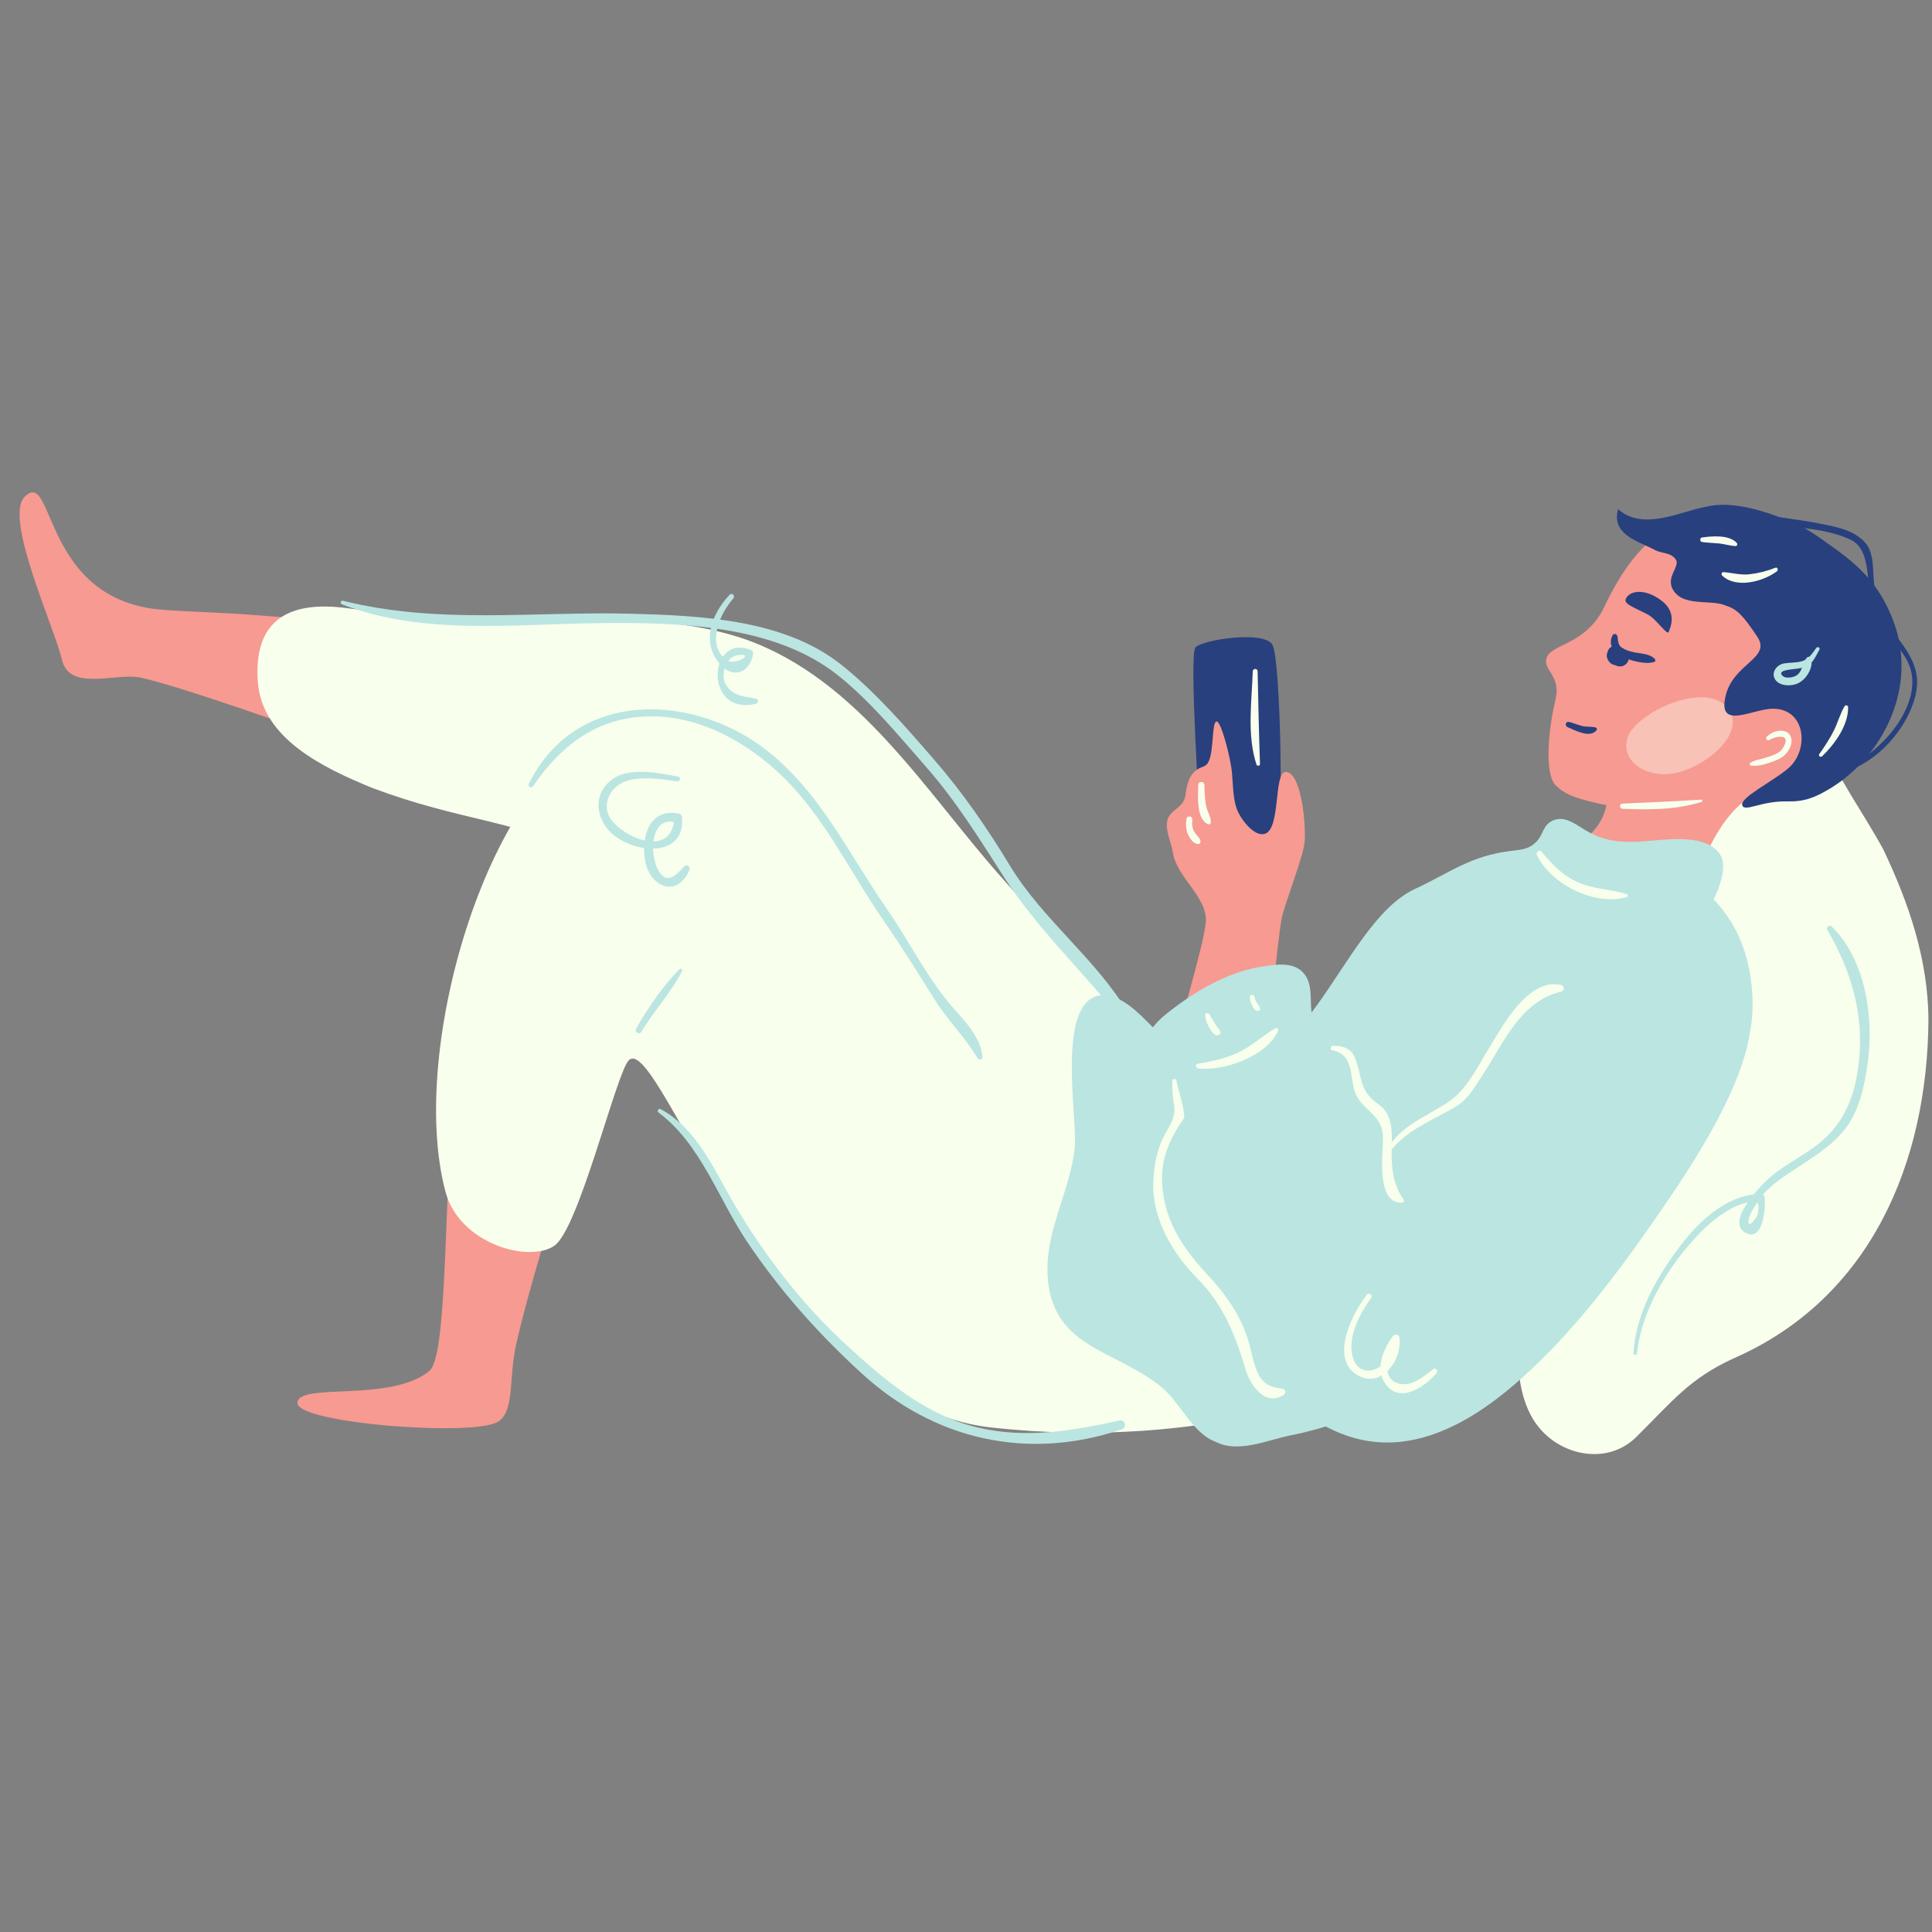 <?xml version="1.0" encoding="UTF-8"?>
<svg xmlns="http://www.w3.org/2000/svg" xmlns:xlink="http://www.w3.org/1999/xlink" width="375pt" height="375pt" viewBox="0 0 375 375" version="1.2">
<rect x="0" y="0" width="375" height="375" fill="#808080" stroke="none"/>
<defs>
<filter id="alpha" filterUnits="objectBoundingBox" x="0%" y="0%" width="100%" height="100%">
  <feColorMatrix type="matrix" in="SourceGraphic" values="0 0 0 0 1 0 0 0 0 1 0 0 0 0 1 0 0 0 1 0"/>
</filter>
<mask id="mask0">
  <g filter="url(#alpha)">
<rect x="0" y="0" width="375" height="375" style="fill:rgb(0%,0%,0%);fill-opacity:0.4;stroke:none;"/>
  </g>
</mask>
<clipPath id="clip2">
  <path d="M 1 1 L 22.719 1 L 22.719 16.48 L 1 16.48 Z M 1 1 "/>
</clipPath>
<clipPath id="clip1">
  <rect x="0" y="0" width="23" height="17"/>
</clipPath>
<g id="surface5" clip-path="url(#clip1)">
<g clip-path="url(#clip2)" clip-rule="nonzero">
<path style=" stroke:none;fill-rule:nonzero;fill:rgb(97.649%,100%,92.94%);fill-opacity:1;" d="M 1.77 9.77 C 0.875 13.879 5.59 17.074 10.887 16.102 C 16.977 14.98 23.746 9.07 22.074 4.789 C 18.949 -3.219 2.438 4.512 1.77 9.77 Z M 1.77 9.77 "/>
</g>
</g>
</defs>
<g id="surface1">
<path style=" stroke:none;fill-rule:nonzero;fill:rgb(97.649%,100%,92.94%);fill-opacity:1;" d="M 297.363 275.113 C 292.629 266.867 295.465 254.035 294.445 244.84 C 291.895 221.875 292.125 204.293 301.711 182.938 C 309.801 164.914 323.441 148.453 339.957 137.551 C 348.617 131.902 349.57 134.316 353.965 144.027 C 356.824 151.27 361.523 157.512 365.539 164.859 C 370.461 175.195 374.172 186.012 374.312 197.68 C 374.18 225.637 363.105 252.051 336.426 263.688 C 327.918 267.598 324.617 271.969 317.586 278.934 C 312.262 284.203 303.68 282.781 299 277.41 C 298.363 276.684 297.82 275.914 297.363 275.113 Z M 297.363 275.113 "/>
<path style=" stroke:none;fill-rule:nonzero;fill:rgb(96.86%,60.39%,56.859%);fill-opacity:1;" d="M 218.105 203.047 C 201.652 193.504 156.523 130.035 142.137 127.633 C 127.75 125.234 67.59 120.793 48.965 119.348 C 43.203 118.902 37.414 118.793 31.66 118.367 C 8 116.625 10.664 90.695 4.816 96.383 C 0.656 100.43 10.535 121.648 12.008 128.023 C 13.48 134.398 22.684 130.445 27.395 131.543 C 45.449 135.738 102.086 158.949 116.969 157.703 C 123.543 157.152 190.594 252.512 212.559 252.195 C 234.523 251.879 218.105 203.047 218.105 203.047 Z M 218.105 203.047 "/>
<path style=" stroke:none;fill-rule:nonzero;fill:rgb(97.649%,100%,92.94%);fill-opacity:1;" d="M 60.531 117.852 C 53.52 118.605 49.316 122.855 50.059 132.484 C 50.93 143.367 62.691 149.027 72.273 152.945 C 89.699 159.477 99.293 158.891 116.719 166.727 C 127.062 171.379 135.363 179.125 143.836 186.457 C 155.105 196.211 165.625 207.02 177.664 215.844 C 187.52 223.066 204.281 234.293 217.164 233.07 C 223.242 232.496 227.371 226.293 227.371 220.273 C 227.371 208.953 225.625 205.035 218.219 197.199 C 209.941 188.93 202.539 179.352 194.695 170.645 C 179.883 154.102 166.816 131.898 144.598 124.062 C 136.758 121.449 129.352 120.578 121.074 120.578 C 99.824 119.145 88.484 120.898 67.398 118.047 C 64.902 117.711 62.594 117.629 60.531 117.852 Z M 60.531 117.852 "/>
<path style=" stroke:none;fill-rule:nonzero;fill:rgb(96.86%,60.39%,56.859%);fill-opacity:1;" d="M 87.609 216.789 C 86.203 242.07 86.422 263.625 83.285 266.152 C 75.684 272.27 57.984 268.266 57.723 272.27 C 57.461 276.273 92.434 278.961 96.785 275.883 C 99.941 273.648 98.707 267.367 100.219 260.789 C 102.59 250.461 107.09 235.469 111.555 222.641 C 103.457 221.105 95.359 219.641 87.609 216.789 Z M 87.609 216.789 "/>
<path style=" stroke:none;fill-rule:nonzero;fill:rgb(97.649%,100%,92.94%);fill-opacity:1;" d="M 263.324 268.742 L 242.113 224.387 C 242.113 224.387 213.898 223.98 212.094 221.094 C 208.102 214.703 154.258 130.926 117.609 142.359 C 95.625 149.215 78.961 203.148 86.465 231.301 C 89.199 241.574 102.922 245.215 107.676 241.738 C 112.43 238.262 119.684 208.105 122.051 205.797 C 127.965 200.043 150.098 272.344 192.324 277.062 C 234.551 281.781 263.324 268.742 263.324 268.742 Z M 263.324 268.742 "/>
<path style=" stroke:none;fill-rule:nonzero;fill:rgb(15.689%,25.099%,49.409%);fill-opacity:1;" d="M 232.949 162.68 C 232.934 158.129 230.75 127.152 232.035 125.668 C 233.316 124.184 245.309 122.309 246.973 125.137 C 248.637 127.965 249.273 164.484 247.625 166.188 C 245.98 167.895 232.969 167.23 232.949 162.68 Z M 232.949 162.68 "/>
<path style=" stroke:none;fill-rule:nonzero;fill:rgb(96.86%,60.39%,56.859%);fill-opacity:1;" d="M 328.406 174.043 C 329.645 169.004 333.016 158.965 339.719 154.68 C 343.797 152.074 344.707 154.691 353.195 150.82 C 361.684 146.953 369.156 109.434 337.648 101.914 C 337.562 101.895 337.48 101.859 337.398 101.836 C 324.984 97.906 317.176 105.609 311.406 117.762 C 307.973 124.996 301.449 124.949 300.297 127.465 C 299.141 129.98 303.098 130.984 301.918 135.809 C 300.734 140.629 299.477 150.387 302.156 152.633 C 303.355 153.633 304.539 154.859 311.805 156.277 C 310.164 164.66 299.699 165.949 298.867 168.051 C 297.758 170.852 310.48 171.414 316.871 171.73 C 323.262 172.043 327.871 176.227 328.406 174.043 Z M 328.406 174.043 "/>
<use xlink:href="#surface5" transform="matrix(1,0,0,1,314,134)" mask="url(#mask0)"/>
<path style=" stroke:none;fill-rule:nonzero;fill:rgb(15.689%,25.099%,49.409%);fill-opacity:1;" d="M 313.008 123.301 C 312.012 125.191 313.297 126.836 315.051 127.578 C 316.609 128.234 319.422 129.055 321.094 128.473 C 321.328 128.395 321.375 128.145 321.23 127.961 C 320.371 126.875 318.348 126.859 317.105 126.598 C 316.309 126.426 315.535 126.188 314.84 125.754 C 314.082 125.281 314.047 124.359 313.957 123.559 C 313.91 123.098 313.27 122.812 313.008 123.301 Z M 313.008 123.301 "/>
<path style=" stroke:none;fill-rule:nonzero;fill:rgb(15.689%,25.099%,49.409%);fill-opacity:1;" d="M 315.52 116.375 C 315.23 117.297 317.574 118.062 319.949 119.344 C 321.484 120.172 323.617 123.41 323.883 122.664 C 324.152 121.918 325.742 118.875 322.266 116.406 C 318.785 113.941 315.996 114.859 315.52 116.375 Z M 315.52 116.375 "/>
<path style=" stroke:none;fill-rule:nonzero;fill:rgb(15.689%,25.099%,49.409%);fill-opacity:1;" d="M 304.273 141.141 C 305.707 141.738 308.684 143.398 309.918 141.688 C 310.043 141.512 309.91 141.262 309.723 141.207 C 308.898 140.969 308 141.137 307.141 140.926 C 306.266 140.707 305.43 140.348 304.551 140.129 C 303.875 139.961 303.664 140.887 304.273 141.141 Z M 304.273 141.141 "/>
<path style=" stroke:none;fill-rule:nonzero;fill:rgb(97.649%,100%,92.94%);fill-opacity:1;" d="M 343.422 143.637 C 344.152 143.234 345.145 142.879 345.992 143.039 C 347.359 143.297 346.09 145.395 345.492 145.848 C 344.641 146.492 343.535 146.82 342.527 147.121 C 341.66 147.383 340.469 147.559 339.727 148.082 C 339.555 148.203 339.547 148.512 339.793 148.566 C 341.215 148.887 343.203 148.16 344.516 147.664 C 346.082 147.074 347.078 146.215 347.613 144.629 C 347.953 143.605 347.629 142.316 346.508 141.965 C 345.18 141.547 343.902 142.086 342.926 142.996 C 342.578 143.32 343.02 143.855 343.422 143.637 Z M 343.422 143.637 "/>
<path style=" stroke:none;fill-rule:nonzero;fill:rgb(97.649%,100%,92.94%);fill-opacity:1;" d="M 314.926 156.984 C 320.086 157.207 325.309 157.203 330.281 155.648 C 330.516 155.574 330.484 155.188 330.223 155.207 C 325.121 155.551 320.031 155.746 314.926 155.977 C 314.277 156.004 314.277 156.953 314.926 156.984 Z M 314.926 156.984 "/>
<path style=" stroke:none;fill-rule:nonzero;fill:rgb(15.689%,25.099%,49.409%);fill-opacity:1;" d="M 315.613 128.891 C 316.875 127.695 315.773 125.805 314.285 125.59 C 314.184 125.484 314.047 125.41 313.875 125.379 C 313.137 125.258 312.379 125.586 312.09 126.316 C 312.055 126.398 312.051 126.48 312.031 126.562 C 311.613 127.367 312.047 128.367 312.789 128.852 C 312.996 128.988 313.219 129.074 313.445 129.09 C 314.148 129.453 314.98 129.492 315.613 128.891 Z M 315.613 128.891 "/>
<path style=" stroke:none;fill-rule:nonzero;fill:rgb(96.86%,60.39%,56.859%);fill-opacity:1;" d="M 245.625 161.797 C 243.496 162.629 240.797 158.953 240.098 157.117 C 239.285 154.969 239.34 152.188 239.121 149.938 C 238.852 147.129 237.059 140.043 236.145 140.035 C 235.23 140.031 235.602 145.305 234.699 147.574 C 234.098 149.074 233.363 148.578 232.113 149.543 C 231.035 150.375 230.586 151.68 230.328 152.918 C 230.023 154.352 230.188 155.188 229.129 156.293 C 228.234 157.223 226.984 157.766 226.598 159.184 C 226.094 161.051 227.375 163.598 227.656 165.473 C 228.387 170.363 234.543 174.203 234.031 179.121 C 233.516 184.039 229.184 197.574 228.094 203.379 C 226.637 211.137 244.691 210.73 245.707 204.066 C 246.723 197.398 247.812 183.805 248.754 178.363 C 249.188 175.863 252.996 166.254 253.223 163.441 C 253.547 159.406 252.406 149.535 249.469 149.855 C 247.246 150.098 248.555 160.652 245.625 161.797 Z M 245.625 161.797 "/>
<path style=" stroke:none;fill-rule:nonzero;fill:rgb(97.649%,100%,92.94%);fill-opacity:1;" d="M 299.242 166.238 C 303.977 175.137 316.898 180.25 326.168 175.062 C 326.504 174.875 326.363 174.309 325.969 174.324 C 321.355 174.535 317.277 175.676 312.609 174.762 C 307.211 173.703 303.141 170.113 300.008 165.789 C 299.676 165.336 298.969 165.723 299.242 166.238 Z M 299.242 166.238 "/>
<path style=" stroke:none;fill-rule:nonzero;fill:rgb(97.649%,100%,92.94%);fill-opacity:1;" d="M 304.637 162.234 C 303.918 162.824 303.289 163.496 302.879 164.336 C 302.57 164.969 302.316 166.047 303.016 166.492 C 303.18 166.594 303.395 166.523 303.492 166.367 C 303.66 166.09 303.629 165.883 303.637 165.566 C 303.648 165.176 303.785 164.844 303.969 164.508 C 304.32 163.859 304.855 163.328 305.234 162.695 C 305.473 162.301 304.957 161.973 304.637 162.234 Z M 304.637 162.234 "/>
<path style=" stroke:none;fill-rule:nonzero;fill:rgb(97.649%,100%,92.94%);fill-opacity:1;" d="M 313.367 166.105 C 311.953 167.074 310 169.035 311.098 170.906 C 311.195 171.07 311.445 171.035 311.496 170.855 C 311.727 170.043 311.73 169.258 312.164 168.504 C 312.578 167.785 313.195 167.23 313.844 166.727 C 314.199 166.449 313.734 165.852 313.367 166.105 Z M 313.367 166.105 "/>
<path style=" stroke:none;fill-rule:nonzero;fill:rgb(97.649%,100%,92.94%);fill-opacity:1;" d="M 317.98 167.301 C 317.566 167.746 317.191 168.223 316.863 168.734 C 316.559 169.211 316.148 169.762 316.469 170.316 C 316.508 170.379 316.574 170.422 316.648 170.418 C 317.254 170.398 317.438 169.883 317.699 169.414 C 318.004 168.871 318.301 168.336 318.676 167.836 C 318.98 167.43 318.316 166.938 317.98 167.301 Z M 317.98 167.301 "/>
<path style=" stroke:none;fill-rule:nonzero;fill:rgb(97.649%,100%,92.94%);fill-opacity:1;" d="M 326.648 166.246 C 326.082 167.117 325.629 168.047 325.141 168.965 C 324.668 169.855 324.074 170.59 323.832 171.582 C 323.789 171.758 323.969 171.875 324.121 171.805 C 325.938 170.961 326.711 168.301 327.41 166.562 C 327.594 166.109 326.895 165.871 326.648 166.246 Z M 326.648 166.246 "/>
<path style=" stroke:none;fill-rule:nonzero;fill:rgb(73.329%,89.799%,88.239%);fill-opacity:1;" d="M 339.914 190.656 C 339.078 183.809 336.457 178.535 332.609 174.574 C 334.004 171.77 335.09 168.219 334.039 166.152 C 331.16 161.027 321.465 163.449 316.926 163.398 C 313.84 163.438 311.129 163.035 308.543 161.598 C 306.398 160.531 303.938 158.059 301.359 159.285 C 299.473 160.184 299.582 161.895 298.344 163.23 C 296.852 164.84 295.453 164.898 293.348 165.152 C 285.375 166.109 281.547 169.34 274.66 172.535 C 259.648 179.496 253.246 214.77 231.363 205.953 C 225.812 203.715 219.68 191.805 212.992 193.281 C 205.152 195.457 209.07 216.789 208.637 222.449 C 207.766 231.594 202.539 238.992 203.41 248.57 C 204.715 261.633 216.477 262.066 225.191 269.031 C 229.109 272.078 231.289 278.176 236.082 279.914 C 240.438 282.094 246.102 279.48 250.457 278.609 C 255.953 277.578 267.941 274.113 273.199 268.637 C 273.348 268.672 273.5 268.707 273.648 268.742 C 295.152 259.539 310.934 241.863 325.824 223.215 C 334.855 212.629 341.629 204.684 339.914 190.656 Z M 339.914 190.656 "/>
<path style=" stroke:none;fill-rule:nonzero;fill:rgb(73.329%,89.799%,88.239%);fill-opacity:1;" d="M 310.367 251.371 C 315.336 245.168 319.555 239.109 322.676 234.551 C 327.645 227.301 351.707 192.902 332.402 188.68 C 320.172 186.004 306.859 190.43 297.391 197.961 C 292.707 201.684 287.391 205.34 283.023 209.293 C 279.246 212.715 273.266 217.066 270.836 221.523 C 265.816 217.254 265.992 209.449 262.082 204.418 C 260.004 201.746 256.758 201.363 255.273 198.707 C 253.59 195.691 255.434 191.59 252.992 188.84 C 251.082 186.688 247.824 187.168 245.141 187.574 C 238.18 188.629 231.73 192.508 226.32 196.848 C 218.5 203.121 222.859 209.645 223.18 218.227 C 223.449 225.441 221.191 232.016 226.684 237.961 C 230.812 242.43 233.145 247.477 236 252.848 C 243.281 266.559 256.289 282.918 273.934 279.543 C 282.992 277.809 290.852 271.781 297.414 265.613 C 302.094 261.215 306.355 256.379 310.367 251.371 Z M 310.367 251.371 "/>
<path style=" stroke:none;fill-rule:nonzero;fill:rgb(15.689%,25.099%,49.409%);fill-opacity:1;" d="M 368.844 125.824 C 368.617 124.203 368.234 122.586 367.703 121.098 C 365.359 114.555 361.871 110.562 356.27 106.574 C 353.637 104.699 351.047 102.676 348.039 101.426 C 342.812 99.246 336.277 97.07 331.051 98.375 C 326.258 99.246 318.852 103.164 314.059 98.812 C 312.754 103.602 317.547 104.906 321.031 106.648 C 322.336 107.52 324.516 107.086 325.387 108.824 C 325.824 110.133 323.645 111.871 324.516 114.051 C 326.258 117.969 331.922 116.227 334.973 117.535 C 337.191 118.273 338.234 119.344 341.07 123.559 C 343.906 127.777 336.539 128.68 334.973 134.945 C 333.227 141.91 340.199 137.559 344.121 137.559 C 350.691 137.559 351.227 145.91 346.879 149.312 C 344.121 151.633 337.73 154.824 338.164 156.277 C 338.602 157.73 341.797 155.43 346.879 155.551 C 350.23 155.633 352.25 154.824 355.156 153.086 C 363.332 148.184 369.16 138.707 369.082 129.082 C 369.074 128.02 368.996 126.918 368.844 125.824 Z M 368.844 125.824 "/>
<path style=" stroke:none;fill-rule:nonzero;fill:rgb(73.329%,89.799%,88.239%);fill-opacity:1;" d="M 131.656 150.738 C 127.34 149.949 120.863 148.496 117.613 152.383 C 115.348 155.086 115.938 158.617 118.102 161.117 C 121.941 165.551 132.988 167.062 132.402 158.746 C 132.375 158.379 132.156 157.984 131.762 157.906 C 126.074 156.789 124.414 162.363 125.199 166.969 C 126.07 172.047 131.254 174.508 133.812 168.926 C 134.098 168.305 133.367 167.645 132.828 168.168 C 131.82 169.156 130.223 171.285 128.668 170.035 C 127.371 168.988 126.961 166.898 126.809 165.344 C 126.637 163.605 126.883 161.617 128.086 160.277 C 128.703 159.586 129.613 159.445 130.492 159.457 C 131.258 159.469 130.211 161.629 129.742 162.121 C 126.789 165.234 120.309 161.648 118.504 158.918 C 116.695 156.18 118.457 152.73 121.309 151.695 C 124.391 150.582 128.258 151.199 131.402 151.656 C 131.996 151.742 132.266 150.852 131.656 150.738 Z M 131.656 150.738 "/>
<path style=" stroke:none;fill-rule:nonzero;fill:rgb(73.329%,89.799%,88.239%);fill-opacity:1;" d="M 124.496 200.258 C 126.914 196.211 130.234 192.703 132.387 188.508 C 132.547 188.191 132.145 187.852 131.883 188.121 C 128.582 191.496 125.801 195.566 123.461 199.656 C 123.078 200.328 124.102 200.922 124.496 200.258 Z M 124.496 200.258 "/>
<path style=" stroke:none;fill-rule:nonzero;fill:rgb(73.329%,89.799%,88.239%);fill-opacity:1;" d="M 103.473 152.598 C 109.156 144.27 116.496 138.895 126.891 139.047 C 136.242 139.184 145.098 144.199 151.688 150.512 C 159.98 158.461 165.027 169.332 171.5 178.68 C 174.922 183.625 178.098 188.707 181.277 193.812 C 183.816 197.891 187.277 201.262 189.766 205.434 C 190.008 205.836 190.73 205.691 190.691 205.184 C 190.363 200.922 186.691 197.707 184.117 194.586 C 179.594 189.09 176.23 182.316 172.16 176.449 C 164.914 165.996 159.422 154.184 149.324 146.039 C 134.895 134.395 111.773 133.602 102.664 152.121 C 102.395 152.668 103.133 153.098 103.473 152.598 Z M 103.473 152.598 "/>
<path style=" stroke:none;fill-rule:nonzero;fill:rgb(73.329%,89.799%,88.239%);fill-opacity:1;" d="M 66.379 117.301 C 82.152 123.414 100.121 121.09 116.637 120.945 C 131.812 120.809 150.32 121.23 162.738 131.152 C 168.988 136.148 174.477 142.844 179.738 148.836 C 185.676 155.602 190.137 162.891 194.973 170.395 C 201.348 180.293 210.266 188.637 217.562 197.859 C 218.234 198.707 219.551 197.621 219.027 196.73 C 212.836 186.176 202.426 178.562 196.062 168.078 C 191.59 160.699 186.906 153.875 181.23 147.348 C 175.719 141.008 169.832 134.211 163.234 128.977 C 152.207 120.223 136.023 119.48 122.566 119.125 C 103.75 118.625 85.09 121.25 66.57 116.602 C 66.109 116.488 65.953 117.133 66.379 117.301 Z M 66.379 117.301 "/>
<path style=" stroke:none;fill-rule:nonzero;fill:rgb(73.329%,89.799%,88.239%);fill-opacity:1;" d="M 127.844 215.969 C 135.938 221.969 139.441 232.695 144.898 240.855 C 151.305 250.434 158.75 258.781 167.23 266.555 C 181.359 279.516 199.477 283.598 217.73 277.438 C 218.82 277.07 218.387 275.473 217.258 275.719 C 208.039 277.742 199.195 279.281 189.848 277.094 C 179.656 274.711 171.797 267.93 164.281 261.059 C 155.902 253.398 148.633 243.965 142.82 234.234 C 138.797 227.512 135.496 219.195 128.246 215.289 C 127.785 215.043 127.445 215.672 127.844 215.969 Z M 127.844 215.969 "/>
<path style=" stroke:none;fill-rule:nonzero;fill:rgb(73.329%,89.799%,88.239%);fill-opacity:1;" d="M 317.75 262.648 C 318.711 253.582 324.691 244.316 331.145 238.156 C 332.75 236.625 334.57 235.363 336.531 234.34 C 337.508 233.832 338.527 233.547 339.59 233.297 C 341.711 232.797 341.406 234.199 341.129 235.809 C 341.039 236.344 339.094 238.785 339.422 236.766 C 339.621 235.547 340.418 234.445 341.055 233.422 C 342.809 230.602 345.73 228.684 348.453 226.902 C 351.949 224.613 355.422 222.5 358.074 219.199 C 360.895 215.684 361.91 210.695 362.52 206.355 C 363.758 197.574 362.137 186.309 355.539 179.84 C 355.102 179.41 354.387 179.961 354.691 180.492 C 359.758 189.297 362.188 198.195 360.488 208.375 C 359.652 213.387 357.73 217.84 353.887 221.238 C 350.828 223.945 347.004 225.641 343.867 228.25 C 342.281 229.566 334.801 236.941 338.727 239.238 C 342.336 241.352 342.789 233.91 342.488 232.273 C 342.434 231.965 342.094 231.742 341.797 231.746 C 335.094 231.82 329.598 237.184 325.828 242.219 C 321.422 248.105 317.477 255.152 317.055 262.648 C 317.027 263.102 317.703 263.082 317.75 262.648 Z M 317.75 262.648 "/>
<path style=" stroke:none;fill-rule:nonzero;fill:rgb(97.649%,100%,92.94%);fill-opacity:1;" d="M 258.617 203.875 C 262.602 204.574 262.051 208.566 262.859 211.523 C 263.957 215.52 268.457 216.023 268.441 220.969 C 268.43 223.922 267.055 233.641 272.094 233.438 C 272.367 233.426 272.617 233.102 272.434 232.844 C 270.199 229.707 270.02 226.152 270.129 222.363 C 270.219 219.461 270.242 216.195 267.566 214.352 C 263.625 211.633 264.512 208.953 262.934 205.18 C 262.18 203.383 260.5 202.973 258.734 202.992 C 258.242 202.996 258.105 203.781 258.617 203.875 Z M 258.617 203.875 "/>
<path style=" stroke:none;fill-rule:nonzero;fill:rgb(97.649%,100%,92.94%);fill-opacity:1;" d="M 269.484 223.93 C 272.797 219.242 278.234 217.457 282.938 214.555 C 284.992 213.289 286.508 210.57 287.789 208.617 C 291.906 202.34 295.141 194.309 303.055 192.461 C 303.684 192.312 303.672 191.355 303.055 191.203 C 296.684 189.621 291.566 199.277 288.969 203.52 C 286.715 207.203 284.68 211.578 280.965 214.004 C 276.398 216.988 271.645 218.574 268.895 223.586 C 268.684 223.977 269.234 224.281 269.484 223.93 Z M 269.484 223.93 "/>
<path style=" stroke:none;fill-rule:nonzero;fill:rgb(97.649%,100%,92.94%);fill-opacity:1;" d="M 227.543 209.824 C 227.555 211.246 227.559 212.773 227.84 214.172 C 228.336 216.668 227.242 218.09 226.105 220.18 C 224.527 223.082 223.945 226.395 223.852 229.656 C 223.656 236.594 227.59 243.258 232.305 248.035 C 237.531 253.328 239.703 258.98 241.793 265.906 C 242.723 268.98 245.598 273.055 249.18 270.742 C 249.59 270.477 249.617 269.668 249.027 269.586 C 246.02 269.16 244.758 268.418 243.691 265.383 C 243.082 263.652 242.789 261.82 242.25 260.066 C 240.793 255.312 237.895 251.219 234.547 247.621 C 229.332 242.027 225.496 236.301 225.555 228.352 C 225.586 224.234 227.418 220.445 229.734 217.156 C 230.34 216.297 228.441 210.809 228.359 209.828 C 228.316 209.309 227.535 209.293 227.543 209.824 Z M 227.543 209.824 "/>
<path style=" stroke:none;fill-rule:nonzero;fill:rgb(97.649%,100%,92.94%);fill-opacity:1;" d="M 232.598 207.391 C 237.676 207.898 245.742 205.082 248.051 200.164 C 248.219 199.809 247.871 199.383 247.492 199.605 C 245.176 200.977 243.238 202.816 240.812 204.059 C 238.215 205.387 235.332 206.02 232.473 206.469 C 231.91 206.559 232.113 207.344 232.598 207.391 Z M 232.598 207.391 "/>
<path style=" stroke:none;fill-rule:nonzero;fill:rgb(97.649%,100%,92.94%);fill-opacity:1;" d="M 233.902 197.055 C 234.016 198.09 234.41 199.004 234.973 199.875 C 235.188 200.215 235.438 200.52 235.754 200.77 C 236.137 201.078 236.406 200.926 236.781 200.738 C 236.91 200.672 236.938 200.469 236.828 200.375 C 236.883 200.418 236.762 199.938 236.676 199.848 C 236.438 199.59 236.227 199.309 236.031 199.02 C 235.547 198.324 235.168 197.551 234.719 196.836 C 234.504 196.5 233.855 196.598 233.902 197.055 Z M 233.902 197.055 "/>
<path style=" stroke:none;fill-rule:nonzero;fill:rgb(97.649%,100%,92.94%);fill-opacity:1;" d="M 242.59 193.574 C 242.59 194.047 242.754 194.504 242.941 194.93 C 243.145 195.379 243.477 196.137 244.012 196.238 C 244.281 196.289 244.598 196.117 244.578 195.809 C 244.551 195.375 244.188 195.016 243.965 194.656 C 243.77 194.34 243.547 193.949 243.516 193.574 C 243.465 192.988 242.59 192.965 242.59 193.574 Z M 242.59 193.574 "/>
<path style=" stroke:none;fill-rule:nonzero;fill:rgb(97.649%,100%,92.94%);fill-opacity:1;" d="M 298.324 165.996 C 301.129 171.703 309.484 175.863 315.742 174.141 C 316.047 174.055 316.031 173.625 315.742 173.535 C 313.02 172.691 310.141 172.613 307.41 171.695 C 303.938 170.531 301.469 168.074 299.211 165.312 C 298.785 164.785 298.059 165.453 298.324 165.996 Z M 298.324 165.996 "/>
<path style=" stroke:none;fill-rule:nonzero;fill:rgb(97.649%,100%,92.94%);fill-opacity:1;" d="M 243.164 130.301 C 242.957 136.203 242.004 142.672 243.879 148.387 C 243.996 148.75 244.574 148.703 244.562 148.297 C 244.348 142.293 244.234 136.309 244.102 130.301 C 244.09 129.695 243.184 129.699 243.164 130.301 Z M 243.164 130.301 "/>
<path style=" stroke:none;fill-rule:nonzero;fill:rgb(73.329%,89.799%,88.239%);fill-opacity:1;" d="M 352.527 125.77 C 351.715 126.898 351.031 128.02 349.605 128.387 C 348.52 128.664 347.363 128.574 346.266 128.77 C 344.844 129.02 343.66 130.594 344.602 131.957 C 345.477 133.227 347.68 133.219 348.938 132.656 C 350.547 131.938 352 129.648 351.562 127.852 C 351.477 127.5 350.988 127.363 350.742 127.633 C 349.824 128.645 349.926 130.324 348.68 131.105 C 348.105 131.461 347.492 131.543 346.832 131.516 C 345.977 131.48 345.102 130.531 346.367 130.172 C 347.727 129.785 349.168 129.914 350.508 129.402 C 351.84 128.895 352.48 127.27 353.137 126.125 C 353.371 125.723 352.789 125.406 352.527 125.77 Z M 352.527 125.77 "/>
<path style=" stroke:none;fill-rule:nonzero;fill:rgb(97.649%,100%,92.94%);fill-opacity:1;" d="M 344.598 110.199 C 343.023 110.836 341.305 111.266 339.617 111.461 C 337.879 111.664 336.242 111.191 334.535 111.047 C 334.191 111.02 334.031 111.488 334.262 111.711 C 336.996 114.324 342.246 112.867 344.895 110.895 C 345.211 110.66 345.031 110.023 344.598 110.199 Z M 344.598 110.199 "/>
<path style=" stroke:none;fill-rule:nonzero;fill:rgb(97.649%,100%,92.94%);fill-opacity:1;" d="M 330.348 105.199 C 331.449 105.352 332.559 105.387 333.664 105.484 C 334.738 105.582 335.785 105.953 336.859 105.984 C 337.184 105.996 337.309 105.602 337.109 105.383 C 335.617 103.754 332.309 104.059 330.348 104.324 C 329.91 104.383 329.91 105.141 330.348 105.199 Z M 330.348 105.199 "/>
<path style=" stroke:none;fill-rule:nonzero;fill:rgb(97.649%,100%,92.94%);fill-opacity:1;" d="M 353.66 146.801 C 356.09 144.484 358.773 140.789 358.719 137.266 C 358.715 136.902 358.223 136.766 358.035 137.082 C 357.191 138.5 356.746 140.156 356.027 141.645 C 355.227 143.293 354.176 144.887 353.113 146.379 C 352.879 146.711 353.383 147.062 353.66 146.801 Z M 353.66 146.801 "/>
<path style=" stroke:none;fill-rule:nonzero;fill:rgb(97.649%,100%,92.94%);fill-opacity:1;" d="M 232.578 152.359 C 232.531 154.398 232.145 159.039 234.523 159.996 C 234.773 160.094 235.016 159.848 235.023 159.613 C 235.055 158.586 234.375 157.59 234.148 156.578 C 233.84 155.195 233.809 153.77 233.777 152.359 C 233.758 151.586 232.598 151.586 232.578 152.359 Z M 232.578 152.359 "/>
<path style=" stroke:none;fill-rule:nonzero;fill:rgb(97.649%,100%,92.94%);fill-opacity:1;" d="M 230.305 158.883 C 230.125 159.891 230.152 160.859 230.531 161.82 C 230.855 162.629 231.621 163.836 232.598 163.824 C 232.902 163.82 233.066 163.551 233.016 163.273 C 232.902 162.609 232.199 162.09 231.848 161.52 C 231.379 160.773 231.332 159.887 231.426 159.035 C 231.496 158.395 230.414 158.25 230.305 158.883 Z M 230.305 158.883 "/>
<path style=" stroke:none;fill-rule:nonzero;fill:rgb(73.329%,89.799%,88.239%);fill-opacity:1;" d="M 141.629 115.434 C 138.102 119.148 136.016 124.656 139.762 128.945 C 142.332 131.883 145.559 130.512 146.168 127.012 C 146.242 126.59 146.059 126.273 145.664 126.121 C 137.371 122.906 136.598 139.086 146.766 136.594 C 147.238 136.477 147.258 135.727 146.766 135.621 C 144.57 135.156 142.379 135.164 141.012 133.09 C 140 131.562 140.453 129.391 141.551 128.066 C 142.105 127.402 142.895 127.164 143.723 127.121 C 146.336 126.988 142.418 129.438 140.75 127.957 C 137.125 124.742 139.789 119.066 142.34 116.148 C 142.766 115.66 142.078 114.957 141.629 115.434 Z M 141.629 115.434 "/>
<path style=" stroke:none;fill-rule:nonzero;fill:rgb(97.649%,100%,92.94%);fill-opacity:1;" d="M 265.34 251.254 C 262.637 254.648 258.02 263.477 263.336 266.82 C 268.043 269.781 272.27 263.934 271.621 259.555 C 271.523 258.875 270.629 258.945 270.316 259.383 C 268.277 262.246 266.68 266.18 269.359 269.152 C 272.223 272.324 276.973 268.832 278.832 266.477 C 279.223 265.98 278.633 265.387 278.137 265.785 C 276.172 267.352 273.441 269.621 270.785 268.273 C 267.66 266.691 270.293 261.891 271.551 260.105 C 271.113 260.051 270.68 259.992 270.242 259.938 C 271.074 265.391 263.203 269.223 262.359 262.309 C 261.926 258.766 264.148 254.656 266.152 251.879 C 266.496 251.406 265.703 250.793 265.34 251.254 Z M 265.34 251.254 "/>
<path style=" stroke:none;fill-rule:nonzero;fill:rgb(15.689%,25.099%,49.409%);fill-opacity:1;" d="M 358.16 149.816 C 363.785 148 368.727 142.965 370.961 137.523 C 373.836 130.516 370.867 127.074 366.734 121.707 C 364.199 118.414 363.773 114.793 363.59 110.793 C 363.504 108.953 363.301 106.723 361.992 105.289 C 359.754 102.836 356.434 102.277 353.309 101.648 C 347.98 100.574 342.617 100.27 337.348 98.82 C 336.406 98.562 336.078 99.918 336.953 100.25 C 344.098 102.977 352.289 101.488 359.23 104.777 C 363.578 106.836 362.098 114.473 363.402 118.422 C 365.117 123.605 370.918 126.102 371.176 131.926 C 371.484 139.016 364.129 146.738 357.961 149.094 C 357.52 149.266 357.691 149.969 358.16 149.816 Z M 358.16 149.816 "/>
</g>
</svg>
